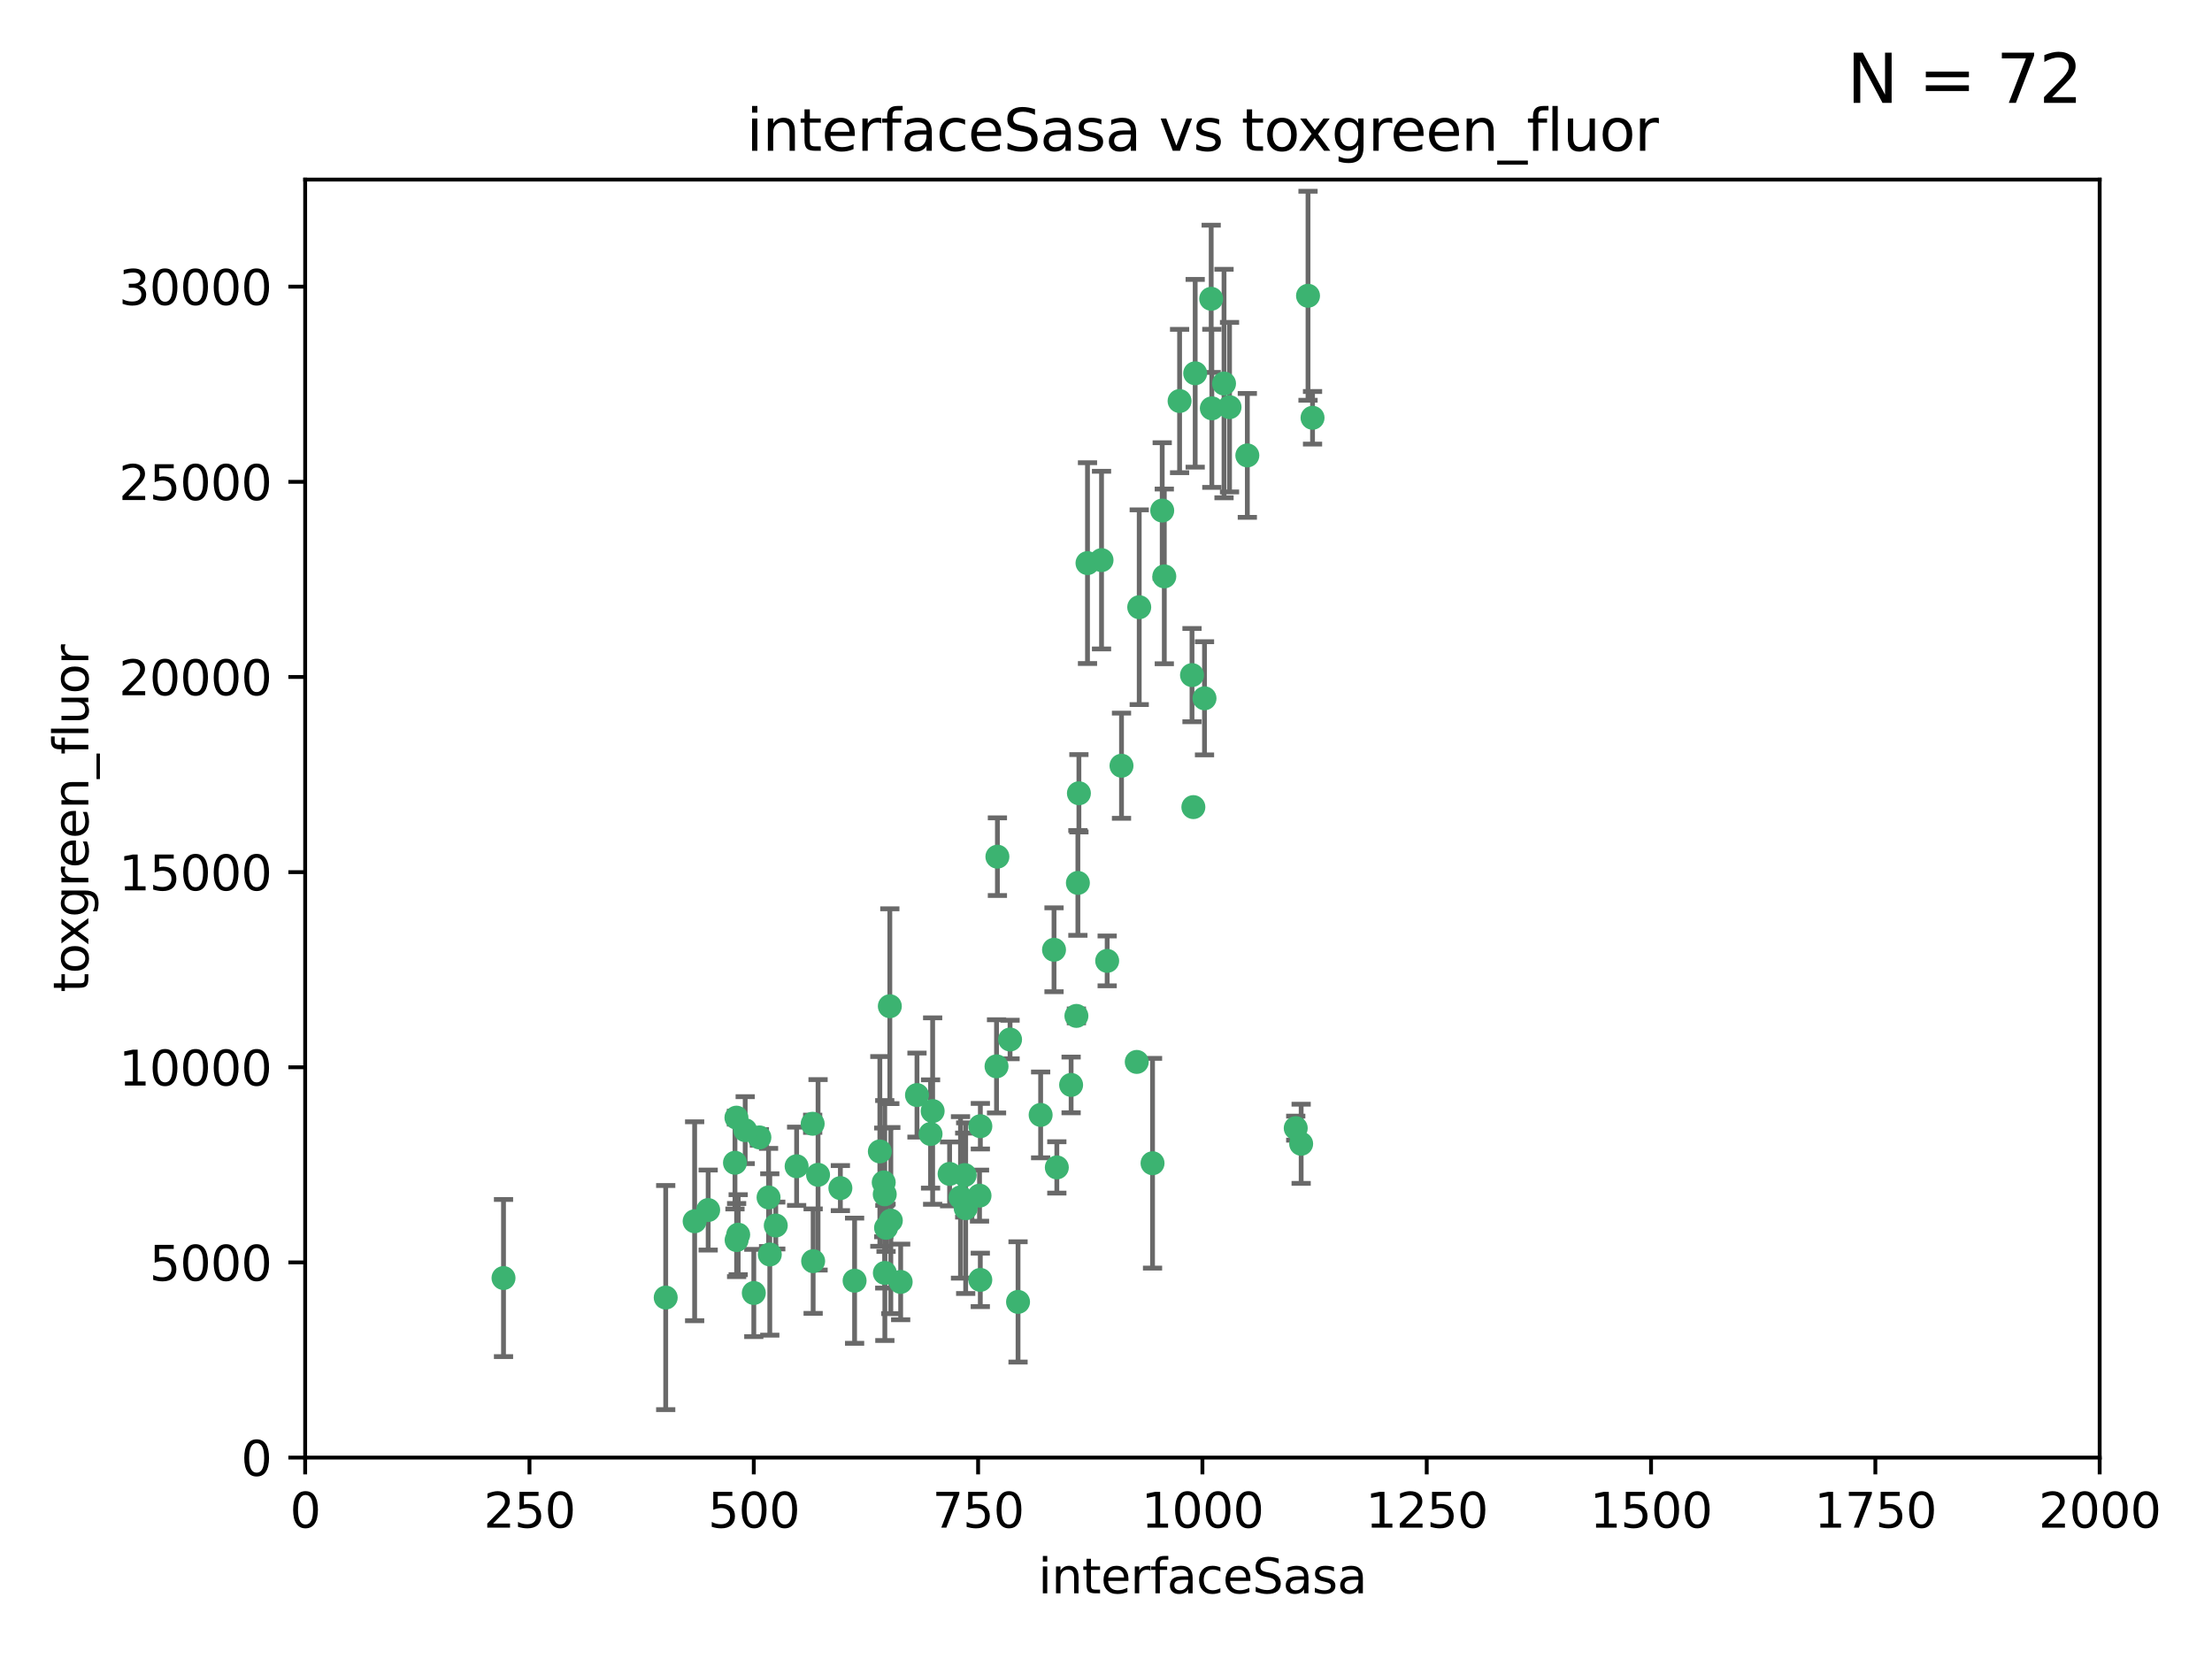<?xml version="1.0" encoding="utf-8" standalone="no"?>
<!DOCTYPE svg PUBLIC "-//W3C//DTD SVG 1.1//EN"
  "http://www.w3.org/Graphics/SVG/1.1/DTD/svg11.dtd">
<svg xmlns:xlink="http://www.w3.org/1999/xlink" width="460.8pt" height="345.6pt" viewBox="0 0 460.8 345.6" xmlns="http://www.w3.org/2000/svg" version="1.1">
 <defs>
  <style type="text/css">*{stroke-linejoin: round; stroke-linecap: butt}</style>
 </defs>
 <g id="figure_1">
  <g id="patch_1">
   <path d="M 0 345.6 
L 460.8 345.6 
L 460.8 0 
L 0 0 
z
" style="fill: #ffffff"/>
  </g>
  <g id="axes_1">
   <g id="patch_2">
    <path d="M 63.571 303.64 
L 437.4 303.64 
L 437.4 37.411 
L 63.571 37.411 
z
" style="fill: #ffffff"/>
   </g>
   <g id="PathCollection_1">
    <defs>
     <path id="m334faef11c" d="M 0 1.118 
C 0.297 1.118 0.581 1 0.791 0.791 
C 1 0.581 1.118 0.297 1.118 0 
C 1.118 -0.297 1 -0.581 0.791 -0.791 
C 0.581 -1 0.297 -1.118 0 -1.118 
C -0.297 -1.118 -0.581 -1 -0.791 -0.791 
C -1 -0.581 -1.118 -0.297 -1.118 0 
C -1.118 0.297 -1 0.581 -0.791 0.791 
C -0.581 1 -0.297 1.118 0 1.118 
z
" style="stroke: #3cb371"/>
    </defs>
    <g clip-path="url(#p839ba64e6a)">
     <use xlink:href="#m334faef11c" x="272.484" y="61.614" style="fill: #3cb371; stroke: #3cb371"/>
     <use xlink:href="#m334faef11c" x="242.11" y="106.358" style="fill: #3cb371; stroke: #3cb371"/>
     <use xlink:href="#m334faef11c" x="252.448" y="85.062" style="fill: #3cb371; stroke: #3cb371"/>
     <use xlink:href="#m334faef11c" x="254.987" y="79.9" style="fill: #3cb371; stroke: #3cb371"/>
     <use xlink:href="#m334faef11c" x="273.426" y="87.031" style="fill: #3cb371; stroke: #3cb371"/>
     <use xlink:href="#m334faef11c" x="250.921" y="145.468" style="fill: #3cb371; stroke: #3cb371"/>
     <use xlink:href="#m334faef11c" x="229.469" y="116.682" style="fill: #3cb371; stroke: #3cb371"/>
     <use xlink:href="#m334faef11c" x="226.546" y="117.306" style="fill: #3cb371; stroke: #3cb371"/>
     <use xlink:href="#m334faef11c" x="252.312" y="62.244" style="fill: #3cb371; stroke: #3cb371"/>
     <use xlink:href="#m334faef11c" x="230.645" y="200.168" style="fill: #3cb371; stroke: #3cb371"/>
     <use xlink:href="#m334faef11c" x="259.843" y="94.872" style="fill: #3cb371; stroke: #3cb371"/>
     <use xlink:href="#m334faef11c" x="248.317" y="140.634" style="fill: #3cb371; stroke: #3cb371"/>
     <use xlink:href="#m334faef11c" x="242.546" y="120.071" style="fill: #3cb371; stroke: #3cb371"/>
     <use xlink:href="#m334faef11c" x="248.979" y="77.763" style="fill: #3cb371; stroke: #3cb371"/>
     <use xlink:href="#m334faef11c" x="224.757" y="165.251" style="fill: #3cb371; stroke: #3cb371"/>
     <use xlink:href="#m334faef11c" x="256.134" y="84.817" style="fill: #3cb371; stroke: #3cb371"/>
     <use xlink:href="#m334faef11c" x="245.731" y="83.54" style="fill: #3cb371; stroke: #3cb371"/>
     <use xlink:href="#m334faef11c" x="269.927" y="235.012" style="fill: #3cb371; stroke: #3cb371"/>
     <use xlink:href="#m334faef11c" x="240.095" y="242.324" style="fill: #3cb371; stroke: #3cb371"/>
     <use xlink:href="#m334faef11c" x="223.133" y="226.007" style="fill: #3cb371; stroke: #3cb371"/>
     <use xlink:href="#m334faef11c" x="219.572" y="197.854" style="fill: #3cb371; stroke: #3cb371"/>
     <use xlink:href="#m334faef11c" x="224.235" y="211.632" style="fill: #3cb371; stroke: #3cb371"/>
     <use xlink:href="#m334faef11c" x="207.778" y="178.461" style="fill: #3cb371; stroke: #3cb371"/>
     <use xlink:href="#m334faef11c" x="207.596" y="222.137" style="fill: #3cb371; stroke: #3cb371"/>
     <use xlink:href="#m334faef11c" x="237.321" y="126.494" style="fill: #3cb371; stroke: #3cb371"/>
     <use xlink:href="#m334faef11c" x="212.077" y="271.21" style="fill: #3cb371; stroke: #3cb371"/>
     <use xlink:href="#m334faef11c" x="184.096" y="246.318" style="fill: #3cb371; stroke: #3cb371"/>
     <use xlink:href="#m334faef11c" x="233.63" y="159.514" style="fill: #3cb371; stroke: #3cb371"/>
     <use xlink:href="#m334faef11c" x="271.054" y="238.271" style="fill: #3cb371; stroke: #3cb371"/>
     <use xlink:href="#m334faef11c" x="204.226" y="234.61" style="fill: #3cb371; stroke: #3cb371"/>
     <use xlink:href="#m334faef11c" x="216.785" y="232.256" style="fill: #3cb371; stroke: #3cb371"/>
     <use xlink:href="#m334faef11c" x="220.157" y="243.195" style="fill: #3cb371; stroke: #3cb371"/>
     <use xlink:href="#m334faef11c" x="160.361" y="261.328" style="fill: #3cb371; stroke: #3cb371"/>
     <use xlink:href="#m334faef11c" x="248.6" y="168.134" style="fill: #3cb371; stroke: #3cb371"/>
     <use xlink:href="#m334faef11c" x="236.807" y="221.217" style="fill: #3cb371; stroke: #3cb371"/>
     <use xlink:href="#m334faef11c" x="224.544" y="183.926" style="fill: #3cb371; stroke: #3cb371"/>
     <use xlink:href="#m334faef11c" x="183.29" y="239.862" style="fill: #3cb371; stroke: #3cb371"/>
     <use xlink:href="#m334faef11c" x="204.215" y="266.625" style="fill: #3cb371; stroke: #3cb371"/>
     <use xlink:href="#m334faef11c" x="184.309" y="248.797" style="fill: #3cb371; stroke: #3cb371"/>
     <use xlink:href="#m334faef11c" x="201.17" y="251.686" style="fill: #3cb371; stroke: #3cb371"/>
     <use xlink:href="#m334faef11c" x="197.821" y="244.545" style="fill: #3cb371; stroke: #3cb371"/>
     <use xlink:href="#m334faef11c" x="178.028" y="266.793" style="fill: #3cb371; stroke: #3cb371"/>
     <use xlink:href="#m334faef11c" x="175.066" y="247.505" style="fill: #3cb371; stroke: #3cb371"/>
     <use xlink:href="#m334faef11c" x="193.852" y="236.229" style="fill: #3cb371; stroke: #3cb371"/>
     <use xlink:href="#m334faef11c" x="153.451" y="258.329" style="fill: #3cb371; stroke: #3cb371"/>
     <use xlink:href="#m334faef11c" x="184.581" y="255.773" style="fill: #3cb371; stroke: #3cb371"/>
     <use xlink:href="#m334faef11c" x="184.331" y="265.178" style="fill: #3cb371; stroke: #3cb371"/>
     <use xlink:href="#m334faef11c" x="158.193" y="236.943" style="fill: #3cb371; stroke: #3cb371"/>
     <use xlink:href="#m334faef11c" x="191.024" y="228.123" style="fill: #3cb371; stroke: #3cb371"/>
     <use xlink:href="#m334faef11c" x="170.415" y="244.739" style="fill: #3cb371; stroke: #3cb371"/>
     <use xlink:href="#m334faef11c" x="185.576" y="254.269" style="fill: #3cb371; stroke: #3cb371"/>
     <use xlink:href="#m334faef11c" x="161.606" y="255.298" style="fill: #3cb371; stroke: #3cb371"/>
     <use xlink:href="#m334faef11c" x="210.413" y="216.55" style="fill: #3cb371; stroke: #3cb371"/>
     <use xlink:href="#m334faef11c" x="169.294" y="234.099" style="fill: #3cb371; stroke: #3cb371"/>
     <use xlink:href="#m334faef11c" x="147.524" y="252.073" style="fill: #3cb371; stroke: #3cb371"/>
     <use xlink:href="#m334faef11c" x="187.626" y="267.05" style="fill: #3cb371; stroke: #3cb371"/>
     <use xlink:href="#m334faef11c" x="194.288" y="231.454" style="fill: #3cb371; stroke: #3cb371"/>
     <use xlink:href="#m334faef11c" x="155.238" y="235.431" style="fill: #3cb371; stroke: #3cb371"/>
     <use xlink:href="#m334faef11c" x="153.778" y="257.206" style="fill: #3cb371; stroke: #3cb371"/>
     <use xlink:href="#m334faef11c" x="200.09" y="249.438" style="fill: #3cb371; stroke: #3cb371"/>
     <use xlink:href="#m334faef11c" x="169.393" y="262.719" style="fill: #3cb371; stroke: #3cb371"/>
     <use xlink:href="#m334faef11c" x="157.032" y="269.353" style="fill: #3cb371; stroke: #3cb371"/>
     <use xlink:href="#m334faef11c" x="138.681" y="270.307" style="fill: #3cb371; stroke: #3cb371"/>
     <use xlink:href="#m334faef11c" x="204.052" y="249.072" style="fill: #3cb371; stroke: #3cb371"/>
     <use xlink:href="#m334faef11c" x="144.707" y="254.408" style="fill: #3cb371; stroke: #3cb371"/>
     <use xlink:href="#m334faef11c" x="104.891" y="266.237" style="fill: #3cb371; stroke: #3cb371"/>
     <use xlink:href="#m334faef11c" x="165.952" y="242.954" style="fill: #3cb371; stroke: #3cb371"/>
     <use xlink:href="#m334faef11c" x="185.368" y="209.613" style="fill: #3cb371; stroke: #3cb371"/>
     <use xlink:href="#m334faef11c" x="200.968" y="244.789" style="fill: #3cb371; stroke: #3cb371"/>
     <use xlink:href="#m334faef11c" x="153.109" y="242.227" style="fill: #3cb371; stroke: #3cb371"/>
     <use xlink:href="#m334faef11c" x="153.414" y="232.825" style="fill: #3cb371; stroke: #3cb371"/>
     <use xlink:href="#m334faef11c" x="160.105" y="249.444" style="fill: #3cb371; stroke: #3cb371"/>
    </g>
   </g>
   <g id="matplotlib.axis_1">
    <g id="xtick_1">
     <g id="line2d_1">
      <defs>
       <path id="mf155d3c761" d="M 0 0 
L 0 3.5 
" style="stroke: #000000; stroke-width: 0.8"/>
      </defs>
      <g>
       <use xlink:href="#mf155d3c761" x="63.571" y="303.64" style="stroke: #000000; stroke-width: 0.8"/>
      </g>
     </g>
     <g id="text_1">
      <!-- 0 -->
      <g transform="translate(60.39 318.238)scale(0.1 -0.1)">
       <defs>
        <path id="DejaVuSans-30" d="M 2034 4250 
Q 1547 4250 1301 3770 
Q 1056 3291 1056 2328 
Q 1056 1369 1301 889 
Q 1547 409 2034 409 
Q 2525 409 2770 889 
Q 3016 1369 3016 2328 
Q 3016 3291 2770 3770 
Q 2525 4250 2034 4250 
z
M 2034 4750 
Q 2819 4750 3233 4129 
Q 3647 3509 3647 2328 
Q 3647 1150 3233 529 
Q 2819 -91 2034 -91 
Q 1250 -91 836 529 
Q 422 1150 422 2328 
Q 422 3509 836 4129 
Q 1250 4750 2034 4750 
z
" transform="scale(0.016)"/>
       </defs>
       <use xlink:href="#DejaVuSans-30"/>
      </g>
     </g>
    </g>
    <g id="xtick_2">
     <g id="line2d_2">
      <g>
       <use xlink:href="#mf155d3c761" x="110.3" y="303.64" style="stroke: #000000; stroke-width: 0.8"/>
      </g>
     </g>
     <g id="text_2">
      <!-- 250 -->
      <g transform="translate(100.756 318.238)scale(0.1 -0.1)">
       <defs>
        <path id="DejaVuSans-32" d="M 1228 531 
L 3431 531 
L 3431 0 
L 469 0 
L 469 531 
Q 828 903 1448 1529 
Q 2069 2156 2228 2338 
Q 2531 2678 2651 2914 
Q 2772 3150 2772 3378 
Q 2772 3750 2511 3984 
Q 2250 4219 1831 4219 
Q 1534 4219 1204 4116 
Q 875 4013 500 3803 
L 500 4441 
Q 881 4594 1212 4672 
Q 1544 4750 1819 4750 
Q 2544 4750 2975 4387 
Q 3406 4025 3406 3419 
Q 3406 3131 3298 2873 
Q 3191 2616 2906 2266 
Q 2828 2175 2409 1742 
Q 1991 1309 1228 531 
z
" transform="scale(0.016)"/>
        <path id="DejaVuSans-35" d="M 691 4666 
L 3169 4666 
L 3169 4134 
L 1269 4134 
L 1269 2991 
Q 1406 3038 1543 3061 
Q 1681 3084 1819 3084 
Q 2600 3084 3056 2656 
Q 3513 2228 3513 1497 
Q 3513 744 3044 326 
Q 2575 -91 1722 -91 
Q 1428 -91 1123 -41 
Q 819 9 494 109 
L 494 744 
Q 775 591 1075 516 
Q 1375 441 1709 441 
Q 2250 441 2565 725 
Q 2881 1009 2881 1497 
Q 2881 1984 2565 2268 
Q 2250 2553 1709 2553 
Q 1456 2553 1204 2497 
Q 953 2441 691 2322 
L 691 4666 
z
" transform="scale(0.016)"/>
       </defs>
       <use xlink:href="#DejaVuSans-32"/>
       <use xlink:href="#DejaVuSans-35" x="63.623"/>
       <use xlink:href="#DejaVuSans-30" x="127.246"/>
      </g>
     </g>
    </g>
    <g id="xtick_3">
     <g id="line2d_3">
      <g>
       <use xlink:href="#mf155d3c761" x="157.028" y="303.64" style="stroke: #000000; stroke-width: 0.8"/>
      </g>
     </g>
     <g id="text_3">
      <!-- 500 -->
      <g transform="translate(147.485 318.238)scale(0.1 -0.1)">
       <use xlink:href="#DejaVuSans-35"/>
       <use xlink:href="#DejaVuSans-30" x="63.623"/>
       <use xlink:href="#DejaVuSans-30" x="127.246"/>
      </g>
     </g>
    </g>
    <g id="xtick_4">
     <g id="line2d_4">
      <g>
       <use xlink:href="#mf155d3c761" x="203.757" y="303.64" style="stroke: #000000; stroke-width: 0.8"/>
      </g>
     </g>
     <g id="text_4">
      <!-- 750 -->
      <g transform="translate(194.213 318.238)scale(0.1 -0.1)">
       <defs>
        <path id="DejaVuSans-37" d="M 525 4666 
L 3525 4666 
L 3525 4397 
L 1831 0 
L 1172 0 
L 2766 4134 
L 525 4134 
L 525 4666 
z
" transform="scale(0.016)"/>
       </defs>
       <use xlink:href="#DejaVuSans-37"/>
       <use xlink:href="#DejaVuSans-35" x="63.623"/>
       <use xlink:href="#DejaVuSans-30" x="127.246"/>
      </g>
     </g>
    </g>
    <g id="xtick_5">
     <g id="line2d_5">
      <g>
       <use xlink:href="#mf155d3c761" x="250.486" y="303.64" style="stroke: #000000; stroke-width: 0.8"/>
      </g>
     </g>
     <g id="text_5">
      <!-- 1000 -->
      <g transform="translate(237.761 318.238)scale(0.1 -0.1)">
       <defs>
        <path id="DejaVuSans-31" d="M 794 531 
L 1825 531 
L 1825 4091 
L 703 3866 
L 703 4441 
L 1819 4666 
L 2450 4666 
L 2450 531 
L 3481 531 
L 3481 0 
L 794 0 
L 794 531 
z
" transform="scale(0.016)"/>
       </defs>
       <use xlink:href="#DejaVuSans-31"/>
       <use xlink:href="#DejaVuSans-30" x="63.623"/>
       <use xlink:href="#DejaVuSans-30" x="127.246"/>
       <use xlink:href="#DejaVuSans-30" x="190.869"/>
      </g>
     </g>
    </g>
    <g id="xtick_6">
     <g id="line2d_6">
      <g>
       <use xlink:href="#mf155d3c761" x="297.214" y="303.64" style="stroke: #000000; stroke-width: 0.8"/>
      </g>
     </g>
     <g id="text_6">
      <!-- 1250 -->
      <g transform="translate(284.489 318.238)scale(0.1 -0.1)">
       <use xlink:href="#DejaVuSans-31"/>
       <use xlink:href="#DejaVuSans-32" x="63.623"/>
       <use xlink:href="#DejaVuSans-35" x="127.246"/>
       <use xlink:href="#DejaVuSans-30" x="190.869"/>
      </g>
     </g>
    </g>
    <g id="xtick_7">
     <g id="line2d_7">
      <g>
       <use xlink:href="#mf155d3c761" x="343.943" y="303.64" style="stroke: #000000; stroke-width: 0.8"/>
      </g>
     </g>
     <g id="text_7">
      <!-- 1500 -->
      <g transform="translate(331.218 318.238)scale(0.1 -0.1)">
       <use xlink:href="#DejaVuSans-31"/>
       <use xlink:href="#DejaVuSans-35" x="63.623"/>
       <use xlink:href="#DejaVuSans-30" x="127.246"/>
       <use xlink:href="#DejaVuSans-30" x="190.869"/>
      </g>
     </g>
    </g>
    <g id="xtick_8">
     <g id="line2d_8">
      <g>
       <use xlink:href="#mf155d3c761" x="390.671" y="303.64" style="stroke: #000000; stroke-width: 0.8"/>
      </g>
     </g>
     <g id="text_8">
      <!-- 1750 -->
      <g transform="translate(377.946 318.238)scale(0.1 -0.1)">
       <use xlink:href="#DejaVuSans-31"/>
       <use xlink:href="#DejaVuSans-37" x="63.623"/>
       <use xlink:href="#DejaVuSans-35" x="127.246"/>
       <use xlink:href="#DejaVuSans-30" x="190.869"/>
      </g>
     </g>
    </g>
    <g id="xtick_9">
     <g id="line2d_9">
      <g>
       <use xlink:href="#mf155d3c761" x="437.4" y="303.64" style="stroke: #000000; stroke-width: 0.8"/>
      </g>
     </g>
     <g id="text_9">
      <!-- 2000 -->
      <g transform="translate(424.675 318.238)scale(0.1 -0.1)">
       <use xlink:href="#DejaVuSans-32"/>
       <use xlink:href="#DejaVuSans-30" x="63.623"/>
       <use xlink:href="#DejaVuSans-30" x="127.246"/>
       <use xlink:href="#DejaVuSans-30" x="190.869"/>
      </g>
     </g>
    </g>
    <g id="text_10">
     <!-- interfaceSasa -->
     <g transform="translate(216.279 331.917)scale(0.1 -0.1)">
      <defs>
       <path id="DejaVuSans-69" d="M 603 3500 
L 1178 3500 
L 1178 0 
L 603 0 
L 603 3500 
z
M 603 4863 
L 1178 4863 
L 1178 4134 
L 603 4134 
L 603 4863 
z
" transform="scale(0.016)"/>
       <path id="DejaVuSans-6e" d="M 3513 2113 
L 3513 0 
L 2938 0 
L 2938 2094 
Q 2938 2591 2744 2837 
Q 2550 3084 2163 3084 
Q 1697 3084 1428 2787 
Q 1159 2491 1159 1978 
L 1159 0 
L 581 0 
L 581 3500 
L 1159 3500 
L 1159 2956 
Q 1366 3272 1645 3428 
Q 1925 3584 2291 3584 
Q 2894 3584 3203 3211 
Q 3513 2838 3513 2113 
z
" transform="scale(0.016)"/>
       <path id="DejaVuSans-74" d="M 1172 4494 
L 1172 3500 
L 2356 3500 
L 2356 3053 
L 1172 3053 
L 1172 1153 
Q 1172 725 1289 603 
Q 1406 481 1766 481 
L 2356 481 
L 2356 0 
L 1766 0 
Q 1100 0 847 248 
Q 594 497 594 1153 
L 594 3053 
L 172 3053 
L 172 3500 
L 594 3500 
L 594 4494 
L 1172 4494 
z
" transform="scale(0.016)"/>
       <path id="DejaVuSans-65" d="M 3597 1894 
L 3597 1613 
L 953 1613 
Q 991 1019 1311 708 
Q 1631 397 2203 397 
Q 2534 397 2845 478 
Q 3156 559 3463 722 
L 3463 178 
Q 3153 47 2828 -22 
Q 2503 -91 2169 -91 
Q 1331 -91 842 396 
Q 353 884 353 1716 
Q 353 2575 817 3079 
Q 1281 3584 2069 3584 
Q 2775 3584 3186 3129 
Q 3597 2675 3597 1894 
z
M 3022 2063 
Q 3016 2534 2758 2815 
Q 2500 3097 2075 3097 
Q 1594 3097 1305 2825 
Q 1016 2553 972 2059 
L 3022 2063 
z
" transform="scale(0.016)"/>
       <path id="DejaVuSans-72" d="M 2631 2963 
Q 2534 3019 2420 3045 
Q 2306 3072 2169 3072 
Q 1681 3072 1420 2755 
Q 1159 2438 1159 1844 
L 1159 0 
L 581 0 
L 581 3500 
L 1159 3500 
L 1159 2956 
Q 1341 3275 1631 3429 
Q 1922 3584 2338 3584 
Q 2397 3584 2469 3576 
Q 2541 3569 2628 3553 
L 2631 2963 
z
" transform="scale(0.016)"/>
       <path id="DejaVuSans-66" d="M 2375 4863 
L 2375 4384 
L 1825 4384 
Q 1516 4384 1395 4259 
Q 1275 4134 1275 3809 
L 1275 3500 
L 2222 3500 
L 2222 3053 
L 1275 3053 
L 1275 0 
L 697 0 
L 697 3053 
L 147 3053 
L 147 3500 
L 697 3500 
L 697 3744 
Q 697 4328 969 4595 
Q 1241 4863 1831 4863 
L 2375 4863 
z
" transform="scale(0.016)"/>
       <path id="DejaVuSans-61" d="M 2194 1759 
Q 1497 1759 1228 1600 
Q 959 1441 959 1056 
Q 959 750 1161 570 
Q 1363 391 1709 391 
Q 2188 391 2477 730 
Q 2766 1069 2766 1631 
L 2766 1759 
L 2194 1759 
z
M 3341 1997 
L 3341 0 
L 2766 0 
L 2766 531 
Q 2569 213 2275 61 
Q 1981 -91 1556 -91 
Q 1019 -91 701 211 
Q 384 513 384 1019 
Q 384 1609 779 1909 
Q 1175 2209 1959 2209 
L 2766 2209 
L 2766 2266 
Q 2766 2663 2505 2880 
Q 2244 3097 1772 3097 
Q 1472 3097 1187 3025 
Q 903 2953 641 2809 
L 641 3341 
Q 956 3463 1253 3523 
Q 1550 3584 1831 3584 
Q 2591 3584 2966 3190 
Q 3341 2797 3341 1997 
z
" transform="scale(0.016)"/>
       <path id="DejaVuSans-63" d="M 3122 3366 
L 3122 2828 
Q 2878 2963 2633 3030 
Q 2388 3097 2138 3097 
Q 1578 3097 1268 2742 
Q 959 2388 959 1747 
Q 959 1106 1268 751 
Q 1578 397 2138 397 
Q 2388 397 2633 464 
Q 2878 531 3122 666 
L 3122 134 
Q 2881 22 2623 -34 
Q 2366 -91 2075 -91 
Q 1284 -91 818 406 
Q 353 903 353 1747 
Q 353 2603 823 3093 
Q 1294 3584 2113 3584 
Q 2378 3584 2631 3529 
Q 2884 3475 3122 3366 
z
" transform="scale(0.016)"/>
       <path id="DejaVuSans-53" d="M 3425 4513 
L 3425 3897 
Q 3066 4069 2747 4153 
Q 2428 4238 2131 4238 
Q 1616 4238 1336 4038 
Q 1056 3838 1056 3469 
Q 1056 3159 1242 3001 
Q 1428 2844 1947 2747 
L 2328 2669 
Q 3034 2534 3370 2195 
Q 3706 1856 3706 1288 
Q 3706 609 3251 259 
Q 2797 -91 1919 -91 
Q 1588 -91 1214 -16 
Q 841 59 441 206 
L 441 856 
Q 825 641 1194 531 
Q 1563 422 1919 422 
Q 2459 422 2753 634 
Q 3047 847 3047 1241 
Q 3047 1584 2836 1778 
Q 2625 1972 2144 2069 
L 1759 2144 
Q 1053 2284 737 2584 
Q 422 2884 422 3419 
Q 422 4038 858 4394 
Q 1294 4750 2059 4750 
Q 2388 4750 2728 4690 
Q 3069 4631 3425 4513 
z
" transform="scale(0.016)"/>
       <path id="DejaVuSans-73" d="M 2834 3397 
L 2834 2853 
Q 2591 2978 2328 3040 
Q 2066 3103 1784 3103 
Q 1356 3103 1142 2972 
Q 928 2841 928 2578 
Q 928 2378 1081 2264 
Q 1234 2150 1697 2047 
L 1894 2003 
Q 2506 1872 2764 1633 
Q 3022 1394 3022 966 
Q 3022 478 2636 193 
Q 2250 -91 1575 -91 
Q 1294 -91 989 -36 
Q 684 19 347 128 
L 347 722 
Q 666 556 975 473 
Q 1284 391 1588 391 
Q 1994 391 2212 530 
Q 2431 669 2431 922 
Q 2431 1156 2273 1281 
Q 2116 1406 1581 1522 
L 1381 1569 
Q 847 1681 609 1914 
Q 372 2147 372 2553 
Q 372 3047 722 3315 
Q 1072 3584 1716 3584 
Q 2034 3584 2315 3537 
Q 2597 3491 2834 3397 
z
" transform="scale(0.016)"/>
      </defs>
      <use xlink:href="#DejaVuSans-69"/>
      <use xlink:href="#DejaVuSans-6e" x="27.783"/>
      <use xlink:href="#DejaVuSans-74" x="91.162"/>
      <use xlink:href="#DejaVuSans-65" x="130.371"/>
      <use xlink:href="#DejaVuSans-72" x="191.895"/>
      <use xlink:href="#DejaVuSans-66" x="233.008"/>
      <use xlink:href="#DejaVuSans-61" x="268.213"/>
      <use xlink:href="#DejaVuSans-63" x="329.492"/>
      <use xlink:href="#DejaVuSans-65" x="384.473"/>
      <use xlink:href="#DejaVuSans-53" x="445.996"/>
      <use xlink:href="#DejaVuSans-61" x="509.473"/>
      <use xlink:href="#DejaVuSans-73" x="570.752"/>
      <use xlink:href="#DejaVuSans-61" x="622.852"/>
     </g>
    </g>
   </g>
   <g id="matplotlib.axis_2">
    <g id="ytick_1">
     <g id="line2d_10">
      <defs>
       <path id="m01e6c18135" d="M 0 0 
L -3.5 0 
" style="stroke: #000000; stroke-width: 0.8"/>
      </defs>
      <g>
       <use xlink:href="#m01e6c18135" x="63.571" y="303.64" style="stroke: #000000; stroke-width: 0.8"/>
      </g>
     </g>
     <g id="text_11">
      <!-- 0 -->
      <g transform="translate(50.209 307.439)scale(0.1 -0.1)">
       <use xlink:href="#DejaVuSans-30"/>
      </g>
     </g>
    </g>
    <g id="ytick_2">
     <g id="line2d_11">
      <g>
       <use xlink:href="#m01e6c18135" x="63.571" y="262.986" style="stroke: #000000; stroke-width: 0.8"/>
      </g>
     </g>
     <g id="text_12">
      <!-- 5000 -->
      <g transform="translate(31.121 266.786)scale(0.1 -0.1)">
       <use xlink:href="#DejaVuSans-35"/>
       <use xlink:href="#DejaVuSans-30" x="63.623"/>
       <use xlink:href="#DejaVuSans-30" x="127.246"/>
       <use xlink:href="#DejaVuSans-30" x="190.869"/>
      </g>
     </g>
    </g>
    <g id="ytick_3">
     <g id="line2d_12">
      <g>
       <use xlink:href="#m01e6c18135" x="63.571" y="222.333" style="stroke: #000000; stroke-width: 0.8"/>
      </g>
     </g>
     <g id="text_13">
      <!-- 10000 -->
      <g transform="translate(24.759 226.132)scale(0.1 -0.1)">
       <use xlink:href="#DejaVuSans-31"/>
       <use xlink:href="#DejaVuSans-30" x="63.623"/>
       <use xlink:href="#DejaVuSans-30" x="127.246"/>
       <use xlink:href="#DejaVuSans-30" x="190.869"/>
       <use xlink:href="#DejaVuSans-30" x="254.492"/>
      </g>
     </g>
    </g>
    <g id="ytick_4">
     <g id="line2d_13">
      <g>
       <use xlink:href="#m01e6c18135" x="63.571" y="181.679" style="stroke: #000000; stroke-width: 0.8"/>
      </g>
     </g>
     <g id="text_14">
      <!-- 15000 -->
      <g transform="translate(24.759 185.478)scale(0.1 -0.1)">
       <use xlink:href="#DejaVuSans-31"/>
       <use xlink:href="#DejaVuSans-35" x="63.623"/>
       <use xlink:href="#DejaVuSans-30" x="127.246"/>
       <use xlink:href="#DejaVuSans-30" x="190.869"/>
       <use xlink:href="#DejaVuSans-30" x="254.492"/>
      </g>
     </g>
    </g>
    <g id="ytick_5">
     <g id="line2d_14">
      <g>
       <use xlink:href="#m01e6c18135" x="63.571" y="141.026" style="stroke: #000000; stroke-width: 0.8"/>
      </g>
     </g>
     <g id="text_15">
      <!-- 20000 -->
      <g transform="translate(24.759 144.825)scale(0.1 -0.1)">
       <use xlink:href="#DejaVuSans-32"/>
       <use xlink:href="#DejaVuSans-30" x="63.623"/>
       <use xlink:href="#DejaVuSans-30" x="127.246"/>
       <use xlink:href="#DejaVuSans-30" x="190.869"/>
       <use xlink:href="#DejaVuSans-30" x="254.492"/>
      </g>
     </g>
    </g>
    <g id="ytick_6">
     <g id="line2d_15">
      <g>
       <use xlink:href="#m01e6c18135" x="63.571" y="100.372" style="stroke: #000000; stroke-width: 0.8"/>
      </g>
     </g>
     <g id="text_16">
      <!-- 25000 -->
      <g transform="translate(24.759 104.171)scale(0.1 -0.1)">
       <use xlink:href="#DejaVuSans-32"/>
       <use xlink:href="#DejaVuSans-35" x="63.623"/>
       <use xlink:href="#DejaVuSans-30" x="127.246"/>
       <use xlink:href="#DejaVuSans-30" x="190.869"/>
       <use xlink:href="#DejaVuSans-30" x="254.492"/>
      </g>
     </g>
    </g>
    <g id="ytick_7">
     <g id="line2d_16">
      <g>
       <use xlink:href="#m01e6c18135" x="63.571" y="59.718" style="stroke: #000000; stroke-width: 0.8"/>
      </g>
     </g>
     <g id="text_17">
      <!-- 30000 -->
      <g transform="translate(24.759 63.518)scale(0.1 -0.1)">
       <defs>
        <path id="DejaVuSans-33" d="M 2597 2516 
Q 3050 2419 3304 2112 
Q 3559 1806 3559 1356 
Q 3559 666 3084 287 
Q 2609 -91 1734 -91 
Q 1441 -91 1130 -33 
Q 819 25 488 141 
L 488 750 
Q 750 597 1062 519 
Q 1375 441 1716 441 
Q 2309 441 2620 675 
Q 2931 909 2931 1356 
Q 2931 1769 2642 2001 
Q 2353 2234 1838 2234 
L 1294 2234 
L 1294 2753 
L 1863 2753 
Q 2328 2753 2575 2939 
Q 2822 3125 2822 3475 
Q 2822 3834 2567 4026 
Q 2313 4219 1838 4219 
Q 1578 4219 1281 4162 
Q 984 4106 628 3988 
L 628 4550 
Q 988 4650 1302 4700 
Q 1616 4750 1894 4750 
Q 2613 4750 3031 4423 
Q 3450 4097 3450 3541 
Q 3450 3153 3228 2886 
Q 3006 2619 2597 2516 
z
" transform="scale(0.016)"/>
       </defs>
       <use xlink:href="#DejaVuSans-33"/>
       <use xlink:href="#DejaVuSans-30" x="63.623"/>
       <use xlink:href="#DejaVuSans-30" x="127.246"/>
       <use xlink:href="#DejaVuSans-30" x="190.869"/>
       <use xlink:href="#DejaVuSans-30" x="254.492"/>
      </g>
     </g>
    </g>
    <g id="text_18">
     <!-- toxgreen_fluor -->
     <g transform="translate(18.401 206.72)rotate(-90)scale(0.1 -0.1)">
      <defs>
       <path id="DejaVuSans-6f" d="M 1959 3097 
Q 1497 3097 1228 2736 
Q 959 2375 959 1747 
Q 959 1119 1226 758 
Q 1494 397 1959 397 
Q 2419 397 2687 759 
Q 2956 1122 2956 1747 
Q 2956 2369 2687 2733 
Q 2419 3097 1959 3097 
z
M 1959 3584 
Q 2709 3584 3137 3096 
Q 3566 2609 3566 1747 
Q 3566 888 3137 398 
Q 2709 -91 1959 -91 
Q 1206 -91 779 398 
Q 353 888 353 1747 
Q 353 2609 779 3096 
Q 1206 3584 1959 3584 
z
" transform="scale(0.016)"/>
       <path id="DejaVuSans-78" d="M 3513 3500 
L 2247 1797 
L 3578 0 
L 2900 0 
L 1881 1375 
L 863 0 
L 184 0 
L 1544 1831 
L 300 3500 
L 978 3500 
L 1906 2253 
L 2834 3500 
L 3513 3500 
z
" transform="scale(0.016)"/>
       <path id="DejaVuSans-67" d="M 2906 1791 
Q 2906 2416 2648 2759 
Q 2391 3103 1925 3103 
Q 1463 3103 1205 2759 
Q 947 2416 947 1791 
Q 947 1169 1205 825 
Q 1463 481 1925 481 
Q 2391 481 2648 825 
Q 2906 1169 2906 1791 
z
M 3481 434 
Q 3481 -459 3084 -895 
Q 2688 -1331 1869 -1331 
Q 1566 -1331 1297 -1286 
Q 1028 -1241 775 -1147 
L 775 -588 
Q 1028 -725 1275 -790 
Q 1522 -856 1778 -856 
Q 2344 -856 2625 -561 
Q 2906 -266 2906 331 
L 2906 616 
Q 2728 306 2450 153 
Q 2172 0 1784 0 
Q 1141 0 747 490 
Q 353 981 353 1791 
Q 353 2603 747 3093 
Q 1141 3584 1784 3584 
Q 2172 3584 2450 3431 
Q 2728 3278 2906 2969 
L 2906 3500 
L 3481 3500 
L 3481 434 
z
" transform="scale(0.016)"/>
       <path id="DejaVuSans-5f" d="M 3263 -1063 
L 3263 -1509 
L -63 -1509 
L -63 -1063 
L 3263 -1063 
z
" transform="scale(0.016)"/>
       <path id="DejaVuSans-6c" d="M 603 4863 
L 1178 4863 
L 1178 0 
L 603 0 
L 603 4863 
z
" transform="scale(0.016)"/>
       <path id="DejaVuSans-75" d="M 544 1381 
L 544 3500 
L 1119 3500 
L 1119 1403 
Q 1119 906 1312 657 
Q 1506 409 1894 409 
Q 2359 409 2629 706 
Q 2900 1003 2900 1516 
L 2900 3500 
L 3475 3500 
L 3475 0 
L 2900 0 
L 2900 538 
Q 2691 219 2414 64 
Q 2138 -91 1772 -91 
Q 1169 -91 856 284 
Q 544 659 544 1381 
z
M 1991 3584 
L 1991 3584 
z
" transform="scale(0.016)"/>
      </defs>
      <use xlink:href="#DejaVuSans-74"/>
      <use xlink:href="#DejaVuSans-6f" x="39.209"/>
      <use xlink:href="#DejaVuSans-78" x="97.266"/>
      <use xlink:href="#DejaVuSans-67" x="156.445"/>
      <use xlink:href="#DejaVuSans-72" x="219.922"/>
      <use xlink:href="#DejaVuSans-65" x="258.785"/>
      <use xlink:href="#DejaVuSans-65" x="320.309"/>
      <use xlink:href="#DejaVuSans-6e" x="381.832"/>
      <use xlink:href="#DejaVuSans-5f" x="445.211"/>
      <use xlink:href="#DejaVuSans-66" x="495.211"/>
      <use xlink:href="#DejaVuSans-6c" x="530.416"/>
      <use xlink:href="#DejaVuSans-75" x="558.199"/>
      <use xlink:href="#DejaVuSans-6f" x="621.578"/>
      <use xlink:href="#DejaVuSans-72" x="682.76"/>
     </g>
    </g>
   </g>
   <g id="LineCollection_1">
    <path d="M 272.484 83.38 
L 272.484 39.848 
" clip-path="url(#p839ba64e6a)" style="fill: none; stroke: #696969"/>
    <path d="M 242.11 120.489 
L 242.11 92.227 
" clip-path="url(#p839ba64e6a)" style="fill: none; stroke: #696969"/>
    <path d="M 252.448 101.528 
L 252.448 68.595 
" clip-path="url(#p839ba64e6a)" style="fill: none; stroke: #696969"/>
    <path d="M 254.987 103.698 
L 254.987 56.102 
" clip-path="url(#p839ba64e6a)" style="fill: none; stroke: #696969"/>
    <path d="M 273.426 92.506 
L 273.426 81.557 
" clip-path="url(#p839ba64e6a)" style="fill: none; stroke: #696969"/>
    <path d="M 250.921 157.254 
L 250.921 133.683 
" clip-path="url(#p839ba64e6a)" style="fill: none; stroke: #696969"/>
    <path d="M 229.469 135.19 
L 229.469 98.175 
" clip-path="url(#p839ba64e6a)" style="fill: none; stroke: #696969"/>
    <path d="M 226.546 138.218 
L 226.546 96.393 
" clip-path="url(#p839ba64e6a)" style="fill: none; stroke: #696969"/>
    <path d="M 252.312 77.579 
L 252.312 46.91 
" clip-path="url(#p839ba64e6a)" style="fill: none; stroke: #696969"/>
    <path d="M 230.645 205.359 
L 230.645 194.977 
" clip-path="url(#p839ba64e6a)" style="fill: none; stroke: #696969"/>
    <path d="M 259.843 107.775 
L 259.843 81.969 
" clip-path="url(#p839ba64e6a)" style="fill: none; stroke: #696969"/>
    <path d="M 248.317 150.349 
L 248.317 130.92 
" clip-path="url(#p839ba64e6a)" style="fill: none; stroke: #696969"/>
    <path d="M 242.546 138.271 
L 242.546 101.87 
" clip-path="url(#p839ba64e6a)" style="fill: none; stroke: #696969"/>
    <path d="M 248.979 97.317 
L 248.979 58.209 
" clip-path="url(#p839ba64e6a)" style="fill: none; stroke: #696969"/>
    <path d="M 224.757 173.31 
L 224.757 157.193 
" clip-path="url(#p839ba64e6a)" style="fill: none; stroke: #696969"/>
    <path d="M 256.134 102.476 
L 256.134 67.157 
" clip-path="url(#p839ba64e6a)" style="fill: none; stroke: #696969"/>
    <path d="M 245.731 98.468 
L 245.731 68.613 
" clip-path="url(#p839ba64e6a)" style="fill: none; stroke: #696969"/>
    <path d="M 269.927 237.516 
L 269.927 232.507 
" clip-path="url(#p839ba64e6a)" style="fill: none; stroke: #696969"/>
    <path d="M 240.095 264.166 
L 240.095 220.481 
" clip-path="url(#p839ba64e6a)" style="fill: none; stroke: #696969"/>
    <path d="M 223.133 231.811 
L 223.133 220.203 
" clip-path="url(#p839ba64e6a)" style="fill: none; stroke: #696969"/>
    <path d="M 219.572 206.59 
L 219.572 189.118 
" clip-path="url(#p839ba64e6a)" style="fill: none; stroke: #696969"/>
    <path d="M 224.235 213.084 
L 224.235 210.18 
" clip-path="url(#p839ba64e6a)" style="fill: none; stroke: #696969"/>
    <path d="M 207.778 186.549 
L 207.778 170.372 
" clip-path="url(#p839ba64e6a)" style="fill: none; stroke: #696969"/>
    <path d="M 207.596 231.84 
L 207.596 212.434 
" clip-path="url(#p839ba64e6a)" style="fill: none; stroke: #696969"/>
    <path d="M 237.321 146.774 
L 237.321 106.214 
" clip-path="url(#p839ba64e6a)" style="fill: none; stroke: #696969"/>
    <path d="M 212.077 283.742 
L 212.077 258.678 
" clip-path="url(#p839ba64e6a)" style="fill: none; stroke: #696969"/>
    <path d="M 184.096 257.644 
L 184.096 234.991 
" clip-path="url(#p839ba64e6a)" style="fill: none; stroke: #696969"/>
    <path d="M 233.63 170.467 
L 233.63 148.56 
" clip-path="url(#p839ba64e6a)" style="fill: none; stroke: #696969"/>
    <path d="M 271.054 246.513 
L 271.054 230.028 
" clip-path="url(#p839ba64e6a)" style="fill: none; stroke: #696969"/>
    <path d="M 204.226 239.354 
L 204.226 229.865 
" clip-path="url(#p839ba64e6a)" style="fill: none; stroke: #696969"/>
    <path d="M 216.785 241.194 
L 216.785 223.317 
" clip-path="url(#p839ba64e6a)" style="fill: none; stroke: #696969"/>
    <path d="M 220.157 248.545 
L 220.157 237.845 
" clip-path="url(#p839ba64e6a)" style="fill: none; stroke: #696969"/>
    <path d="M 160.361 278.138 
L 160.361 244.518 
" clip-path="url(#p839ba64e6a)" style="fill: none; stroke: #696969"/>
    <path d="M 248.6 168.892 
L 248.6 167.376 
" clip-path="url(#p839ba64e6a)" style="fill: none; stroke: #696969"/>
    <path d="M 236.807 222.051 
L 236.807 220.383 
" clip-path="url(#p839ba64e6a)" style="fill: none; stroke: #696969"/>
    <path d="M 224.544 194.845 
L 224.544 173.007 
" clip-path="url(#p839ba64e6a)" style="fill: none; stroke: #696969"/>
    <path d="M 183.29 259.624 
L 183.29 220.1 
" clip-path="url(#p839ba64e6a)" style="fill: none; stroke: #696969"/>
    <path d="M 204.215 272.192 
L 204.215 261.058 
" clip-path="url(#p839ba64e6a)" style="fill: none; stroke: #696969"/>
    <path d="M 184.309 268.328 
L 184.309 229.266 
" clip-path="url(#p839ba64e6a)" style="fill: none; stroke: #696969"/>
    <path d="M 201.17 269.46 
L 201.17 233.912 
" clip-path="url(#p839ba64e6a)" style="fill: none; stroke: #696969"/>
    <path d="M 197.821 251.202 
L 197.821 237.887 
" clip-path="url(#p839ba64e6a)" style="fill: none; stroke: #696969"/>
    <path d="M 178.028 279.835 
L 178.028 253.752 
" clip-path="url(#p839ba64e6a)" style="fill: none; stroke: #696969"/>
    <path d="M 175.066 252.2 
L 175.066 242.809 
" clip-path="url(#p839ba64e6a)" style="fill: none; stroke: #696969"/>
    <path d="M 193.852 247.506 
L 193.852 224.952 
" clip-path="url(#p839ba64e6a)" style="fill: none; stroke: #696969"/>
    <path d="M 153.451 265.947 
L 153.451 250.711 
" clip-path="url(#p839ba64e6a)" style="fill: none; stroke: #696969"/>
    <path d="M 184.581 260.699 
L 184.581 250.847 
" clip-path="url(#p839ba64e6a)" style="fill: none; stroke: #696969"/>
    <path d="M 184.331 279.248 
L 184.331 251.108 
" clip-path="url(#p839ba64e6a)" style="fill: none; stroke: #696969"/>
    <path d="M 158.193 238.573 
L 158.193 235.313 
" clip-path="url(#p839ba64e6a)" style="fill: none; stroke: #696969"/>
    <path d="M 191.024 236.876 
L 191.024 219.369 
" clip-path="url(#p839ba64e6a)" style="fill: none; stroke: #696969"/>
    <path d="M 170.415 264.575 
L 170.415 224.902 
" clip-path="url(#p839ba64e6a)" style="fill: none; stroke: #696969"/>
    <path d="M 185.576 273.656 
L 185.576 234.881 
" clip-path="url(#p839ba64e6a)" style="fill: none; stroke: #696969"/>
    <path d="M 161.606 260.179 
L 161.606 250.417 
" clip-path="url(#p839ba64e6a)" style="fill: none; stroke: #696969"/>
    <path d="M 210.413 220.567 
L 210.413 212.534 
" clip-path="url(#p839ba64e6a)" style="fill: none; stroke: #696969"/>
    <path d="M 169.294 235.898 
L 169.294 232.3 
" clip-path="url(#p839ba64e6a)" style="fill: none; stroke: #696969"/>
    <path d="M 147.524 260.406 
L 147.524 243.74 
" clip-path="url(#p839ba64e6a)" style="fill: none; stroke: #696969"/>
    <path d="M 187.626 274.924 
L 187.626 259.176 
" clip-path="url(#p839ba64e6a)" style="fill: none; stroke: #696969"/>
    <path d="M 194.288 250.871 
L 194.288 212.037 
" clip-path="url(#p839ba64e6a)" style="fill: none; stroke: #696969"/>
    <path d="M 155.238 242.403 
L 155.238 228.458 
" clip-path="url(#p839ba64e6a)" style="fill: none; stroke: #696969"/>
    <path d="M 153.778 265.54 
L 153.778 248.873 
" clip-path="url(#p839ba64e6a)" style="fill: none; stroke: #696969"/>
    <path d="M 200.09 266.257 
L 200.09 232.619 
" clip-path="url(#p839ba64e6a)" style="fill: none; stroke: #696969"/>
    <path d="M 169.393 273.599 
L 169.393 251.839 
" clip-path="url(#p839ba64e6a)" style="fill: none; stroke: #696969"/>
    <path d="M 157.032 278.442 
L 157.032 260.264 
" clip-path="url(#p839ba64e6a)" style="fill: none; stroke: #696969"/>
    <path d="M 138.681 293.652 
L 138.681 246.963 
" clip-path="url(#p839ba64e6a)" style="fill: none; stroke: #696969"/>
    <path d="M 204.052 254.396 
L 204.052 243.748 
" clip-path="url(#p839ba64e6a)" style="fill: none; stroke: #696969"/>
    <path d="M 144.707 275.128 
L 144.707 233.688 
" clip-path="url(#p839ba64e6a)" style="fill: none; stroke: #696969"/>
    <path d="M 104.891 282.602 
L 104.891 249.872 
" clip-path="url(#p839ba64e6a)" style="fill: none; stroke: #696969"/>
    <path d="M 165.952 251.109 
L 165.952 234.798 
" clip-path="url(#p839ba64e6a)" style="fill: none; stroke: #696969"/>
    <path d="M 185.368 229.904 
L 185.368 189.322 
" clip-path="url(#p839ba64e6a)" style="fill: none; stroke: #696969"/>
    <path d="M 200.968 253.537 
L 200.968 236.041 
" clip-path="url(#p839ba64e6a)" style="fill: none; stroke: #696969"/>
    <path d="M 153.109 251.85 
L 153.109 232.604 
" clip-path="url(#p839ba64e6a)" style="fill: none; stroke: #696969"/>
    <path d="M 153.414 234.174 
L 153.414 231.476 
" clip-path="url(#p839ba64e6a)" style="fill: none; stroke: #696969"/>
    <path d="M 160.105 259.662 
L 160.105 239.226 
" clip-path="url(#p839ba64e6a)" style="fill: none; stroke: #696969"/>
   </g>
   <g id="line2d_17">
    <defs>
     <path id="m4122266a65" d="M 2 0 
L -2 -0 
" style="stroke: #696969"/>
    </defs>
    <g clip-path="url(#p839ba64e6a)">
     <use xlink:href="#m4122266a65" x="272.484" y="83.38" style="fill: #696969; stroke: #696969"/>
     <use xlink:href="#m4122266a65" x="242.11" y="120.489" style="fill: #696969; stroke: #696969"/>
     <use xlink:href="#m4122266a65" x="252.448" y="101.528" style="fill: #696969; stroke: #696969"/>
     <use xlink:href="#m4122266a65" x="254.987" y="103.698" style="fill: #696969; stroke: #696969"/>
     <use xlink:href="#m4122266a65" x="273.426" y="92.506" style="fill: #696969; stroke: #696969"/>
     <use xlink:href="#m4122266a65" x="250.921" y="157.254" style="fill: #696969; stroke: #696969"/>
     <use xlink:href="#m4122266a65" x="229.469" y="135.19" style="fill: #696969; stroke: #696969"/>
     <use xlink:href="#m4122266a65" x="226.546" y="138.218" style="fill: #696969; stroke: #696969"/>
     <use xlink:href="#m4122266a65" x="252.312" y="77.579" style="fill: #696969; stroke: #696969"/>
     <use xlink:href="#m4122266a65" x="230.645" y="205.359" style="fill: #696969; stroke: #696969"/>
     <use xlink:href="#m4122266a65" x="259.843" y="107.775" style="fill: #696969; stroke: #696969"/>
     <use xlink:href="#m4122266a65" x="248.317" y="150.349" style="fill: #696969; stroke: #696969"/>
     <use xlink:href="#m4122266a65" x="242.546" y="138.271" style="fill: #696969; stroke: #696969"/>
     <use xlink:href="#m4122266a65" x="248.979" y="97.317" style="fill: #696969; stroke: #696969"/>
     <use xlink:href="#m4122266a65" x="224.757" y="173.31" style="fill: #696969; stroke: #696969"/>
     <use xlink:href="#m4122266a65" x="256.134" y="102.476" style="fill: #696969; stroke: #696969"/>
     <use xlink:href="#m4122266a65" x="245.731" y="98.468" style="fill: #696969; stroke: #696969"/>
     <use xlink:href="#m4122266a65" x="269.927" y="237.516" style="fill: #696969; stroke: #696969"/>
     <use xlink:href="#m4122266a65" x="240.095" y="264.166" style="fill: #696969; stroke: #696969"/>
     <use xlink:href="#m4122266a65" x="223.133" y="231.811" style="fill: #696969; stroke: #696969"/>
     <use xlink:href="#m4122266a65" x="219.572" y="206.59" style="fill: #696969; stroke: #696969"/>
     <use xlink:href="#m4122266a65" x="224.235" y="213.084" style="fill: #696969; stroke: #696969"/>
     <use xlink:href="#m4122266a65" x="207.778" y="186.549" style="fill: #696969; stroke: #696969"/>
     <use xlink:href="#m4122266a65" x="207.596" y="231.84" style="fill: #696969; stroke: #696969"/>
     <use xlink:href="#m4122266a65" x="237.321" y="146.774" style="fill: #696969; stroke: #696969"/>
     <use xlink:href="#m4122266a65" x="212.077" y="283.742" style="fill: #696969; stroke: #696969"/>
     <use xlink:href="#m4122266a65" x="184.096" y="257.644" style="fill: #696969; stroke: #696969"/>
     <use xlink:href="#m4122266a65" x="233.63" y="170.467" style="fill: #696969; stroke: #696969"/>
     <use xlink:href="#m4122266a65" x="271.054" y="246.513" style="fill: #696969; stroke: #696969"/>
     <use xlink:href="#m4122266a65" x="204.226" y="239.354" style="fill: #696969; stroke: #696969"/>
     <use xlink:href="#m4122266a65" x="216.785" y="241.194" style="fill: #696969; stroke: #696969"/>
     <use xlink:href="#m4122266a65" x="220.157" y="248.545" style="fill: #696969; stroke: #696969"/>
     <use xlink:href="#m4122266a65" x="160.361" y="278.138" style="fill: #696969; stroke: #696969"/>
     <use xlink:href="#m4122266a65" x="248.6" y="168.892" style="fill: #696969; stroke: #696969"/>
     <use xlink:href="#m4122266a65" x="236.807" y="222.051" style="fill: #696969; stroke: #696969"/>
     <use xlink:href="#m4122266a65" x="224.544" y="194.845" style="fill: #696969; stroke: #696969"/>
     <use xlink:href="#m4122266a65" x="183.29" y="259.624" style="fill: #696969; stroke: #696969"/>
     <use xlink:href="#m4122266a65" x="204.215" y="272.192" style="fill: #696969; stroke: #696969"/>
     <use xlink:href="#m4122266a65" x="184.309" y="268.328" style="fill: #696969; stroke: #696969"/>
     <use xlink:href="#m4122266a65" x="201.17" y="269.46" style="fill: #696969; stroke: #696969"/>
     <use xlink:href="#m4122266a65" x="197.821" y="251.202" style="fill: #696969; stroke: #696969"/>
     <use xlink:href="#m4122266a65" x="178.028" y="279.835" style="fill: #696969; stroke: #696969"/>
     <use xlink:href="#m4122266a65" x="175.066" y="252.2" style="fill: #696969; stroke: #696969"/>
     <use xlink:href="#m4122266a65" x="193.852" y="247.506" style="fill: #696969; stroke: #696969"/>
     <use xlink:href="#m4122266a65" x="153.451" y="265.947" style="fill: #696969; stroke: #696969"/>
     <use xlink:href="#m4122266a65" x="184.581" y="260.699" style="fill: #696969; stroke: #696969"/>
     <use xlink:href="#m4122266a65" x="184.331" y="279.248" style="fill: #696969; stroke: #696969"/>
     <use xlink:href="#m4122266a65" x="158.193" y="238.573" style="fill: #696969; stroke: #696969"/>
     <use xlink:href="#m4122266a65" x="191.024" y="236.876" style="fill: #696969; stroke: #696969"/>
     <use xlink:href="#m4122266a65" x="170.415" y="264.575" style="fill: #696969; stroke: #696969"/>
     <use xlink:href="#m4122266a65" x="185.576" y="273.656" style="fill: #696969; stroke: #696969"/>
     <use xlink:href="#m4122266a65" x="161.606" y="260.179" style="fill: #696969; stroke: #696969"/>
     <use xlink:href="#m4122266a65" x="210.413" y="220.567" style="fill: #696969; stroke: #696969"/>
     <use xlink:href="#m4122266a65" x="169.294" y="235.898" style="fill: #696969; stroke: #696969"/>
     <use xlink:href="#m4122266a65" x="147.524" y="260.406" style="fill: #696969; stroke: #696969"/>
     <use xlink:href="#m4122266a65" x="187.626" y="274.924" style="fill: #696969; stroke: #696969"/>
     <use xlink:href="#m4122266a65" x="194.288" y="250.871" style="fill: #696969; stroke: #696969"/>
     <use xlink:href="#m4122266a65" x="155.238" y="242.403" style="fill: #696969; stroke: #696969"/>
     <use xlink:href="#m4122266a65" x="153.778" y="265.54" style="fill: #696969; stroke: #696969"/>
     <use xlink:href="#m4122266a65" x="200.09" y="266.257" style="fill: #696969; stroke: #696969"/>
     <use xlink:href="#m4122266a65" x="169.393" y="273.599" style="fill: #696969; stroke: #696969"/>
     <use xlink:href="#m4122266a65" x="157.032" y="278.442" style="fill: #696969; stroke: #696969"/>
     <use xlink:href="#m4122266a65" x="138.681" y="293.652" style="fill: #696969; stroke: #696969"/>
     <use xlink:href="#m4122266a65" x="204.052" y="254.396" style="fill: #696969; stroke: #696969"/>
     <use xlink:href="#m4122266a65" x="144.707" y="275.128" style="fill: #696969; stroke: #696969"/>
     <use xlink:href="#m4122266a65" x="104.891" y="282.602" style="fill: #696969; stroke: #696969"/>
     <use xlink:href="#m4122266a65" x="165.952" y="251.109" style="fill: #696969; stroke: #696969"/>
     <use xlink:href="#m4122266a65" x="185.368" y="229.904" style="fill: #696969; stroke: #696969"/>
     <use xlink:href="#m4122266a65" x="200.968" y="253.537" style="fill: #696969; stroke: #696969"/>
     <use xlink:href="#m4122266a65" x="153.109" y="251.85" style="fill: #696969; stroke: #696969"/>
     <use xlink:href="#m4122266a65" x="153.414" y="234.174" style="fill: #696969; stroke: #696969"/>
     <use xlink:href="#m4122266a65" x="160.105" y="259.662" style="fill: #696969; stroke: #696969"/>
    </g>
   </g>
   <g id="line2d_18">
    <g clip-path="url(#p839ba64e6a)">
     <use xlink:href="#m4122266a65" x="272.484" y="39.848" style="fill: #696969; stroke: #696969"/>
     <use xlink:href="#m4122266a65" x="242.11" y="92.227" style="fill: #696969; stroke: #696969"/>
     <use xlink:href="#m4122266a65" x="252.448" y="68.595" style="fill: #696969; stroke: #696969"/>
     <use xlink:href="#m4122266a65" x="254.987" y="56.102" style="fill: #696969; stroke: #696969"/>
     <use xlink:href="#m4122266a65" x="273.426" y="81.557" style="fill: #696969; stroke: #696969"/>
     <use xlink:href="#m4122266a65" x="250.921" y="133.683" style="fill: #696969; stroke: #696969"/>
     <use xlink:href="#m4122266a65" x="229.469" y="98.175" style="fill: #696969; stroke: #696969"/>
     <use xlink:href="#m4122266a65" x="226.546" y="96.393" style="fill: #696969; stroke: #696969"/>
     <use xlink:href="#m4122266a65" x="252.312" y="46.91" style="fill: #696969; stroke: #696969"/>
     <use xlink:href="#m4122266a65" x="230.645" y="194.977" style="fill: #696969; stroke: #696969"/>
     <use xlink:href="#m4122266a65" x="259.843" y="81.969" style="fill: #696969; stroke: #696969"/>
     <use xlink:href="#m4122266a65" x="248.317" y="130.92" style="fill: #696969; stroke: #696969"/>
     <use xlink:href="#m4122266a65" x="242.546" y="101.87" style="fill: #696969; stroke: #696969"/>
     <use xlink:href="#m4122266a65" x="248.979" y="58.209" style="fill: #696969; stroke: #696969"/>
     <use xlink:href="#m4122266a65" x="224.757" y="157.193" style="fill: #696969; stroke: #696969"/>
     <use xlink:href="#m4122266a65" x="256.134" y="67.157" style="fill: #696969; stroke: #696969"/>
     <use xlink:href="#m4122266a65" x="245.731" y="68.613" style="fill: #696969; stroke: #696969"/>
     <use xlink:href="#m4122266a65" x="269.927" y="232.507" style="fill: #696969; stroke: #696969"/>
     <use xlink:href="#m4122266a65" x="240.095" y="220.481" style="fill: #696969; stroke: #696969"/>
     <use xlink:href="#m4122266a65" x="223.133" y="220.203" style="fill: #696969; stroke: #696969"/>
     <use xlink:href="#m4122266a65" x="219.572" y="189.118" style="fill: #696969; stroke: #696969"/>
     <use xlink:href="#m4122266a65" x="224.235" y="210.18" style="fill: #696969; stroke: #696969"/>
     <use xlink:href="#m4122266a65" x="207.778" y="170.372" style="fill: #696969; stroke: #696969"/>
     <use xlink:href="#m4122266a65" x="207.596" y="212.434" style="fill: #696969; stroke: #696969"/>
     <use xlink:href="#m4122266a65" x="237.321" y="106.214" style="fill: #696969; stroke: #696969"/>
     <use xlink:href="#m4122266a65" x="212.077" y="258.678" style="fill: #696969; stroke: #696969"/>
     <use xlink:href="#m4122266a65" x="184.096" y="234.991" style="fill: #696969; stroke: #696969"/>
     <use xlink:href="#m4122266a65" x="233.63" y="148.56" style="fill: #696969; stroke: #696969"/>
     <use xlink:href="#m4122266a65" x="271.054" y="230.028" style="fill: #696969; stroke: #696969"/>
     <use xlink:href="#m4122266a65" x="204.226" y="229.865" style="fill: #696969; stroke: #696969"/>
     <use xlink:href="#m4122266a65" x="216.785" y="223.317" style="fill: #696969; stroke: #696969"/>
     <use xlink:href="#m4122266a65" x="220.157" y="237.845" style="fill: #696969; stroke: #696969"/>
     <use xlink:href="#m4122266a65" x="160.361" y="244.518" style="fill: #696969; stroke: #696969"/>
     <use xlink:href="#m4122266a65" x="248.6" y="167.376" style="fill: #696969; stroke: #696969"/>
     <use xlink:href="#m4122266a65" x="236.807" y="220.383" style="fill: #696969; stroke: #696969"/>
     <use xlink:href="#m4122266a65" x="224.544" y="173.007" style="fill: #696969; stroke: #696969"/>
     <use xlink:href="#m4122266a65" x="183.29" y="220.1" style="fill: #696969; stroke: #696969"/>
     <use xlink:href="#m4122266a65" x="204.215" y="261.058" style="fill: #696969; stroke: #696969"/>
     <use xlink:href="#m4122266a65" x="184.309" y="229.266" style="fill: #696969; stroke: #696969"/>
     <use xlink:href="#m4122266a65" x="201.17" y="233.912" style="fill: #696969; stroke: #696969"/>
     <use xlink:href="#m4122266a65" x="197.821" y="237.887" style="fill: #696969; stroke: #696969"/>
     <use xlink:href="#m4122266a65" x="178.028" y="253.752" style="fill: #696969; stroke: #696969"/>
     <use xlink:href="#m4122266a65" x="175.066" y="242.809" style="fill: #696969; stroke: #696969"/>
     <use xlink:href="#m4122266a65" x="193.852" y="224.952" style="fill: #696969; stroke: #696969"/>
     <use xlink:href="#m4122266a65" x="153.451" y="250.711" style="fill: #696969; stroke: #696969"/>
     <use xlink:href="#m4122266a65" x="184.581" y="250.847" style="fill: #696969; stroke: #696969"/>
     <use xlink:href="#m4122266a65" x="184.331" y="251.108" style="fill: #696969; stroke: #696969"/>
     <use xlink:href="#m4122266a65" x="158.193" y="235.313" style="fill: #696969; stroke: #696969"/>
     <use xlink:href="#m4122266a65" x="191.024" y="219.369" style="fill: #696969; stroke: #696969"/>
     <use xlink:href="#m4122266a65" x="170.415" y="224.902" style="fill: #696969; stroke: #696969"/>
     <use xlink:href="#m4122266a65" x="185.576" y="234.881" style="fill: #696969; stroke: #696969"/>
     <use xlink:href="#m4122266a65" x="161.606" y="250.417" style="fill: #696969; stroke: #696969"/>
     <use xlink:href="#m4122266a65" x="210.413" y="212.534" style="fill: #696969; stroke: #696969"/>
     <use xlink:href="#m4122266a65" x="169.294" y="232.3" style="fill: #696969; stroke: #696969"/>
     <use xlink:href="#m4122266a65" x="147.524" y="243.74" style="fill: #696969; stroke: #696969"/>
     <use xlink:href="#m4122266a65" x="187.626" y="259.176" style="fill: #696969; stroke: #696969"/>
     <use xlink:href="#m4122266a65" x="194.288" y="212.037" style="fill: #696969; stroke: #696969"/>
     <use xlink:href="#m4122266a65" x="155.238" y="228.458" style="fill: #696969; stroke: #696969"/>
     <use xlink:href="#m4122266a65" x="153.778" y="248.873" style="fill: #696969; stroke: #696969"/>
     <use xlink:href="#m4122266a65" x="200.09" y="232.619" style="fill: #696969; stroke: #696969"/>
     <use xlink:href="#m4122266a65" x="169.393" y="251.839" style="fill: #696969; stroke: #696969"/>
     <use xlink:href="#m4122266a65" x="157.032" y="260.264" style="fill: #696969; stroke: #696969"/>
     <use xlink:href="#m4122266a65" x="138.681" y="246.963" style="fill: #696969; stroke: #696969"/>
     <use xlink:href="#m4122266a65" x="204.052" y="243.748" style="fill: #696969; stroke: #696969"/>
     <use xlink:href="#m4122266a65" x="144.707" y="233.688" style="fill: #696969; stroke: #696969"/>
     <use xlink:href="#m4122266a65" x="104.891" y="249.872" style="fill: #696969; stroke: #696969"/>
     <use xlink:href="#m4122266a65" x="165.952" y="234.798" style="fill: #696969; stroke: #696969"/>
     <use xlink:href="#m4122266a65" x="185.368" y="189.322" style="fill: #696969; stroke: #696969"/>
     <use xlink:href="#m4122266a65" x="200.968" y="236.041" style="fill: #696969; stroke: #696969"/>
     <use xlink:href="#m4122266a65" x="153.109" y="232.604" style="fill: #696969; stroke: #696969"/>
     <use xlink:href="#m4122266a65" x="153.414" y="231.476" style="fill: #696969; stroke: #696969"/>
     <use xlink:href="#m4122266a65" x="160.105" y="239.226" style="fill: #696969; stroke: #696969"/>
    </g>
   </g>
   <g id="line2d_19">
    <defs>
     <path id="mf8ad877e24" d="M 0 2 
C 0.53 2 1.039 1.789 1.414 1.414 
C 1.789 1.039 2 0.53 2 0 
C 2 -0.53 1.789 -1.039 1.414 -1.414 
C 1.039 -1.789 0.53 -2 0 -2 
C -0.53 -2 -1.039 -1.789 -1.414 -1.414 
C -1.789 -1.039 -2 -0.53 -2 0 
C -2 0.53 -1.789 1.039 -1.414 1.414 
C -1.039 1.789 -0.53 2 0 2 
z
" style="stroke: #3cb371"/>
    </defs>
    <g clip-path="url(#p839ba64e6a)">
     <use xlink:href="#mf8ad877e24" x="272.484" y="61.614" style="fill: #3cb371; stroke: #3cb371"/>
     <use xlink:href="#mf8ad877e24" x="242.11" y="106.358" style="fill: #3cb371; stroke: #3cb371"/>
     <use xlink:href="#mf8ad877e24" x="252.448" y="85.062" style="fill: #3cb371; stroke: #3cb371"/>
     <use xlink:href="#mf8ad877e24" x="254.987" y="79.9" style="fill: #3cb371; stroke: #3cb371"/>
     <use xlink:href="#mf8ad877e24" x="273.426" y="87.031" style="fill: #3cb371; stroke: #3cb371"/>
     <use xlink:href="#mf8ad877e24" x="250.921" y="145.468" style="fill: #3cb371; stroke: #3cb371"/>
     <use xlink:href="#mf8ad877e24" x="229.469" y="116.682" style="fill: #3cb371; stroke: #3cb371"/>
     <use xlink:href="#mf8ad877e24" x="226.546" y="117.306" style="fill: #3cb371; stroke: #3cb371"/>
     <use xlink:href="#mf8ad877e24" x="252.312" y="62.244" style="fill: #3cb371; stroke: #3cb371"/>
     <use xlink:href="#mf8ad877e24" x="230.645" y="200.168" style="fill: #3cb371; stroke: #3cb371"/>
     <use xlink:href="#mf8ad877e24" x="259.843" y="94.872" style="fill: #3cb371; stroke: #3cb371"/>
     <use xlink:href="#mf8ad877e24" x="248.317" y="140.634" style="fill: #3cb371; stroke: #3cb371"/>
     <use xlink:href="#mf8ad877e24" x="242.546" y="120.071" style="fill: #3cb371; stroke: #3cb371"/>
     <use xlink:href="#mf8ad877e24" x="248.979" y="77.763" style="fill: #3cb371; stroke: #3cb371"/>
     <use xlink:href="#mf8ad877e24" x="224.757" y="165.251" style="fill: #3cb371; stroke: #3cb371"/>
     <use xlink:href="#mf8ad877e24" x="256.134" y="84.817" style="fill: #3cb371; stroke: #3cb371"/>
     <use xlink:href="#mf8ad877e24" x="245.731" y="83.54" style="fill: #3cb371; stroke: #3cb371"/>
     <use xlink:href="#mf8ad877e24" x="269.927" y="235.012" style="fill: #3cb371; stroke: #3cb371"/>
     <use xlink:href="#mf8ad877e24" x="240.095" y="242.324" style="fill: #3cb371; stroke: #3cb371"/>
     <use xlink:href="#mf8ad877e24" x="223.133" y="226.007" style="fill: #3cb371; stroke: #3cb371"/>
     <use xlink:href="#mf8ad877e24" x="219.572" y="197.854" style="fill: #3cb371; stroke: #3cb371"/>
     <use xlink:href="#mf8ad877e24" x="224.235" y="211.632" style="fill: #3cb371; stroke: #3cb371"/>
     <use xlink:href="#mf8ad877e24" x="207.778" y="178.461" style="fill: #3cb371; stroke: #3cb371"/>
     <use xlink:href="#mf8ad877e24" x="207.596" y="222.137" style="fill: #3cb371; stroke: #3cb371"/>
     <use xlink:href="#mf8ad877e24" x="237.321" y="126.494" style="fill: #3cb371; stroke: #3cb371"/>
     <use xlink:href="#mf8ad877e24" x="212.077" y="271.21" style="fill: #3cb371; stroke: #3cb371"/>
     <use xlink:href="#mf8ad877e24" x="184.096" y="246.318" style="fill: #3cb371; stroke: #3cb371"/>
     <use xlink:href="#mf8ad877e24" x="233.63" y="159.514" style="fill: #3cb371; stroke: #3cb371"/>
     <use xlink:href="#mf8ad877e24" x="271.054" y="238.271" style="fill: #3cb371; stroke: #3cb371"/>
     <use xlink:href="#mf8ad877e24" x="204.226" y="234.61" style="fill: #3cb371; stroke: #3cb371"/>
     <use xlink:href="#mf8ad877e24" x="216.785" y="232.256" style="fill: #3cb371; stroke: #3cb371"/>
     <use xlink:href="#mf8ad877e24" x="220.157" y="243.195" style="fill: #3cb371; stroke: #3cb371"/>
     <use xlink:href="#mf8ad877e24" x="160.361" y="261.328" style="fill: #3cb371; stroke: #3cb371"/>
     <use xlink:href="#mf8ad877e24" x="248.6" y="168.134" style="fill: #3cb371; stroke: #3cb371"/>
     <use xlink:href="#mf8ad877e24" x="236.807" y="221.217" style="fill: #3cb371; stroke: #3cb371"/>
     <use xlink:href="#mf8ad877e24" x="224.544" y="183.926" style="fill: #3cb371; stroke: #3cb371"/>
     <use xlink:href="#mf8ad877e24" x="183.29" y="239.862" style="fill: #3cb371; stroke: #3cb371"/>
     <use xlink:href="#mf8ad877e24" x="204.215" y="266.625" style="fill: #3cb371; stroke: #3cb371"/>
     <use xlink:href="#mf8ad877e24" x="184.309" y="248.797" style="fill: #3cb371; stroke: #3cb371"/>
     <use xlink:href="#mf8ad877e24" x="201.17" y="251.686" style="fill: #3cb371; stroke: #3cb371"/>
     <use xlink:href="#mf8ad877e24" x="197.821" y="244.545" style="fill: #3cb371; stroke: #3cb371"/>
     <use xlink:href="#mf8ad877e24" x="178.028" y="266.793" style="fill: #3cb371; stroke: #3cb371"/>
     <use xlink:href="#mf8ad877e24" x="175.066" y="247.505" style="fill: #3cb371; stroke: #3cb371"/>
     <use xlink:href="#mf8ad877e24" x="193.852" y="236.229" style="fill: #3cb371; stroke: #3cb371"/>
     <use xlink:href="#mf8ad877e24" x="153.451" y="258.329" style="fill: #3cb371; stroke: #3cb371"/>
     <use xlink:href="#mf8ad877e24" x="184.581" y="255.773" style="fill: #3cb371; stroke: #3cb371"/>
     <use xlink:href="#mf8ad877e24" x="184.331" y="265.178" style="fill: #3cb371; stroke: #3cb371"/>
     <use xlink:href="#mf8ad877e24" x="158.193" y="236.943" style="fill: #3cb371; stroke: #3cb371"/>
     <use xlink:href="#mf8ad877e24" x="191.024" y="228.123" style="fill: #3cb371; stroke: #3cb371"/>
     <use xlink:href="#mf8ad877e24" x="170.415" y="244.739" style="fill: #3cb371; stroke: #3cb371"/>
     <use xlink:href="#mf8ad877e24" x="185.576" y="254.269" style="fill: #3cb371; stroke: #3cb371"/>
     <use xlink:href="#mf8ad877e24" x="161.606" y="255.298" style="fill: #3cb371; stroke: #3cb371"/>
     <use xlink:href="#mf8ad877e24" x="210.413" y="216.55" style="fill: #3cb371; stroke: #3cb371"/>
     <use xlink:href="#mf8ad877e24" x="169.294" y="234.099" style="fill: #3cb371; stroke: #3cb371"/>
     <use xlink:href="#mf8ad877e24" x="147.524" y="252.073" style="fill: #3cb371; stroke: #3cb371"/>
     <use xlink:href="#mf8ad877e24" x="187.626" y="267.05" style="fill: #3cb371; stroke: #3cb371"/>
     <use xlink:href="#mf8ad877e24" x="194.288" y="231.454" style="fill: #3cb371; stroke: #3cb371"/>
     <use xlink:href="#mf8ad877e24" x="155.238" y="235.431" style="fill: #3cb371; stroke: #3cb371"/>
     <use xlink:href="#mf8ad877e24" x="153.778" y="257.206" style="fill: #3cb371; stroke: #3cb371"/>
     <use xlink:href="#mf8ad877e24" x="200.09" y="249.438" style="fill: #3cb371; stroke: #3cb371"/>
     <use xlink:href="#mf8ad877e24" x="169.393" y="262.719" style="fill: #3cb371; stroke: #3cb371"/>
     <use xlink:href="#mf8ad877e24" x="157.032" y="269.353" style="fill: #3cb371; stroke: #3cb371"/>
     <use xlink:href="#mf8ad877e24" x="138.681" y="270.307" style="fill: #3cb371; stroke: #3cb371"/>
     <use xlink:href="#mf8ad877e24" x="204.052" y="249.072" style="fill: #3cb371; stroke: #3cb371"/>
     <use xlink:href="#mf8ad877e24" x="144.707" y="254.408" style="fill: #3cb371; stroke: #3cb371"/>
     <use xlink:href="#mf8ad877e24" x="104.891" y="266.237" style="fill: #3cb371; stroke: #3cb371"/>
     <use xlink:href="#mf8ad877e24" x="165.952" y="242.954" style="fill: #3cb371; stroke: #3cb371"/>
     <use xlink:href="#mf8ad877e24" x="185.368" y="209.613" style="fill: #3cb371; stroke: #3cb371"/>
     <use xlink:href="#mf8ad877e24" x="200.968" y="244.789" style="fill: #3cb371; stroke: #3cb371"/>
     <use xlink:href="#mf8ad877e24" x="153.109" y="242.227" style="fill: #3cb371; stroke: #3cb371"/>
     <use xlink:href="#mf8ad877e24" x="153.414" y="232.825" style="fill: #3cb371; stroke: #3cb371"/>
     <use xlink:href="#mf8ad877e24" x="160.105" y="249.444" style="fill: #3cb371; stroke: #3cb371"/>
    </g>
   </g>
   <g id="patch_3">
    <path d="M 63.571 303.64 
L 63.571 37.411 
" style="fill: none; stroke: #000000; stroke-width: 0.8; stroke-linejoin: miter; stroke-linecap: square"/>
   </g>
   <g id="patch_4">
    <path d="M 437.4 303.64 
L 437.4 37.411 
" style="fill: none; stroke: #000000; stroke-width: 0.8; stroke-linejoin: miter; stroke-linecap: square"/>
   </g>
   <g id="patch_5">
    <path d="M 63.571 303.64 
L 437.4 303.64 
" style="fill: none; stroke: #000000; stroke-width: 0.8; stroke-linejoin: miter; stroke-linecap: square"/>
   </g>
   <g id="patch_6">
    <path d="M 63.571 37.411 
L 437.4 37.411 
" style="fill: none; stroke: #000000; stroke-width: 0.8; stroke-linejoin: miter; stroke-linecap: square"/>
   </g>
   <g id="text_19">
    <!-- N = 72 -->
    <g transform="translate(384.743 21.426)scale(0.14 -0.14)">
     <defs>
      <path id="DejaVuSans-4e" d="M 628 4666 
L 1478 4666 
L 3547 763 
L 3547 4666 
L 4159 4666 
L 4159 0 
L 3309 0 
L 1241 3903 
L 1241 0 
L 628 0 
L 628 4666 
z
" transform="scale(0.016)"/>
      <path id="DejaVuSans-20" transform="scale(0.016)"/>
      <path id="DejaVuSans-3d" d="M 678 2906 
L 4684 2906 
L 4684 2381 
L 678 2381 
L 678 2906 
z
M 678 1631 
L 4684 1631 
L 4684 1100 
L 678 1100 
L 678 1631 
z
" transform="scale(0.016)"/>
     </defs>
     <use xlink:href="#DejaVuSans-4e"/>
     <use xlink:href="#DejaVuSans-20" x="74.805"/>
     <use xlink:href="#DejaVuSans-3d" x="106.592"/>
     <use xlink:href="#DejaVuSans-20" x="190.381"/>
     <use xlink:href="#DejaVuSans-37" x="222.168"/>
     <use xlink:href="#DejaVuSans-32" x="285.791"/>
    </g>
   </g>
   <g id="text_20">
    <!-- interfaceSasa vs toxgreen_fluor -->
    <g transform="translate(155.513 31.411)scale(0.12 -0.12)">
     <defs>
      <path id="DejaVuSans-76" d="M 191 3500 
L 800 3500 
L 1894 563 
L 2988 3500 
L 3597 3500 
L 2284 0 
L 1503 0 
L 191 3500 
z
" transform="scale(0.016)"/>
     </defs>
     <use xlink:href="#DejaVuSans-69"/>
     <use xlink:href="#DejaVuSans-6e" x="27.783"/>
     <use xlink:href="#DejaVuSans-74" x="91.162"/>
     <use xlink:href="#DejaVuSans-65" x="130.371"/>
     <use xlink:href="#DejaVuSans-72" x="191.895"/>
     <use xlink:href="#DejaVuSans-66" x="233.008"/>
     <use xlink:href="#DejaVuSans-61" x="268.213"/>
     <use xlink:href="#DejaVuSans-63" x="329.492"/>
     <use xlink:href="#DejaVuSans-65" x="384.473"/>
     <use xlink:href="#DejaVuSans-53" x="445.996"/>
     <use xlink:href="#DejaVuSans-61" x="509.473"/>
     <use xlink:href="#DejaVuSans-73" x="570.752"/>
     <use xlink:href="#DejaVuSans-61" x="622.852"/>
     <use xlink:href="#DejaVuSans-20" x="684.131"/>
     <use xlink:href="#DejaVuSans-76" x="715.918"/>
     <use xlink:href="#DejaVuSans-73" x="775.098"/>
     <use xlink:href="#DejaVuSans-20" x="827.197"/>
     <use xlink:href="#DejaVuSans-74" x="858.984"/>
     <use xlink:href="#DejaVuSans-6f" x="898.193"/>
     <use xlink:href="#DejaVuSans-78" x="956.25"/>
     <use xlink:href="#DejaVuSans-67" x="1015.43"/>
     <use xlink:href="#DejaVuSans-72" x="1078.906"/>
     <use xlink:href="#DejaVuSans-65" x="1117.77"/>
     <use xlink:href="#DejaVuSans-65" x="1179.293"/>
     <use xlink:href="#DejaVuSans-6e" x="1240.816"/>
     <use xlink:href="#DejaVuSans-5f" x="1304.195"/>
     <use xlink:href="#DejaVuSans-66" x="1354.195"/>
     <use xlink:href="#DejaVuSans-6c" x="1389.4"/>
     <use xlink:href="#DejaVuSans-75" x="1417.184"/>
     <use xlink:href="#DejaVuSans-6f" x="1480.562"/>
     <use xlink:href="#DejaVuSans-72" x="1541.744"/>
    </g>
   </g>
  </g>
 </g>
 <defs>
  <clipPath id="p839ba64e6a">
   <rect x="63.571" y="37.411" width="373.829" height="266.229"/>
  </clipPath>
 </defs>
</svg>
